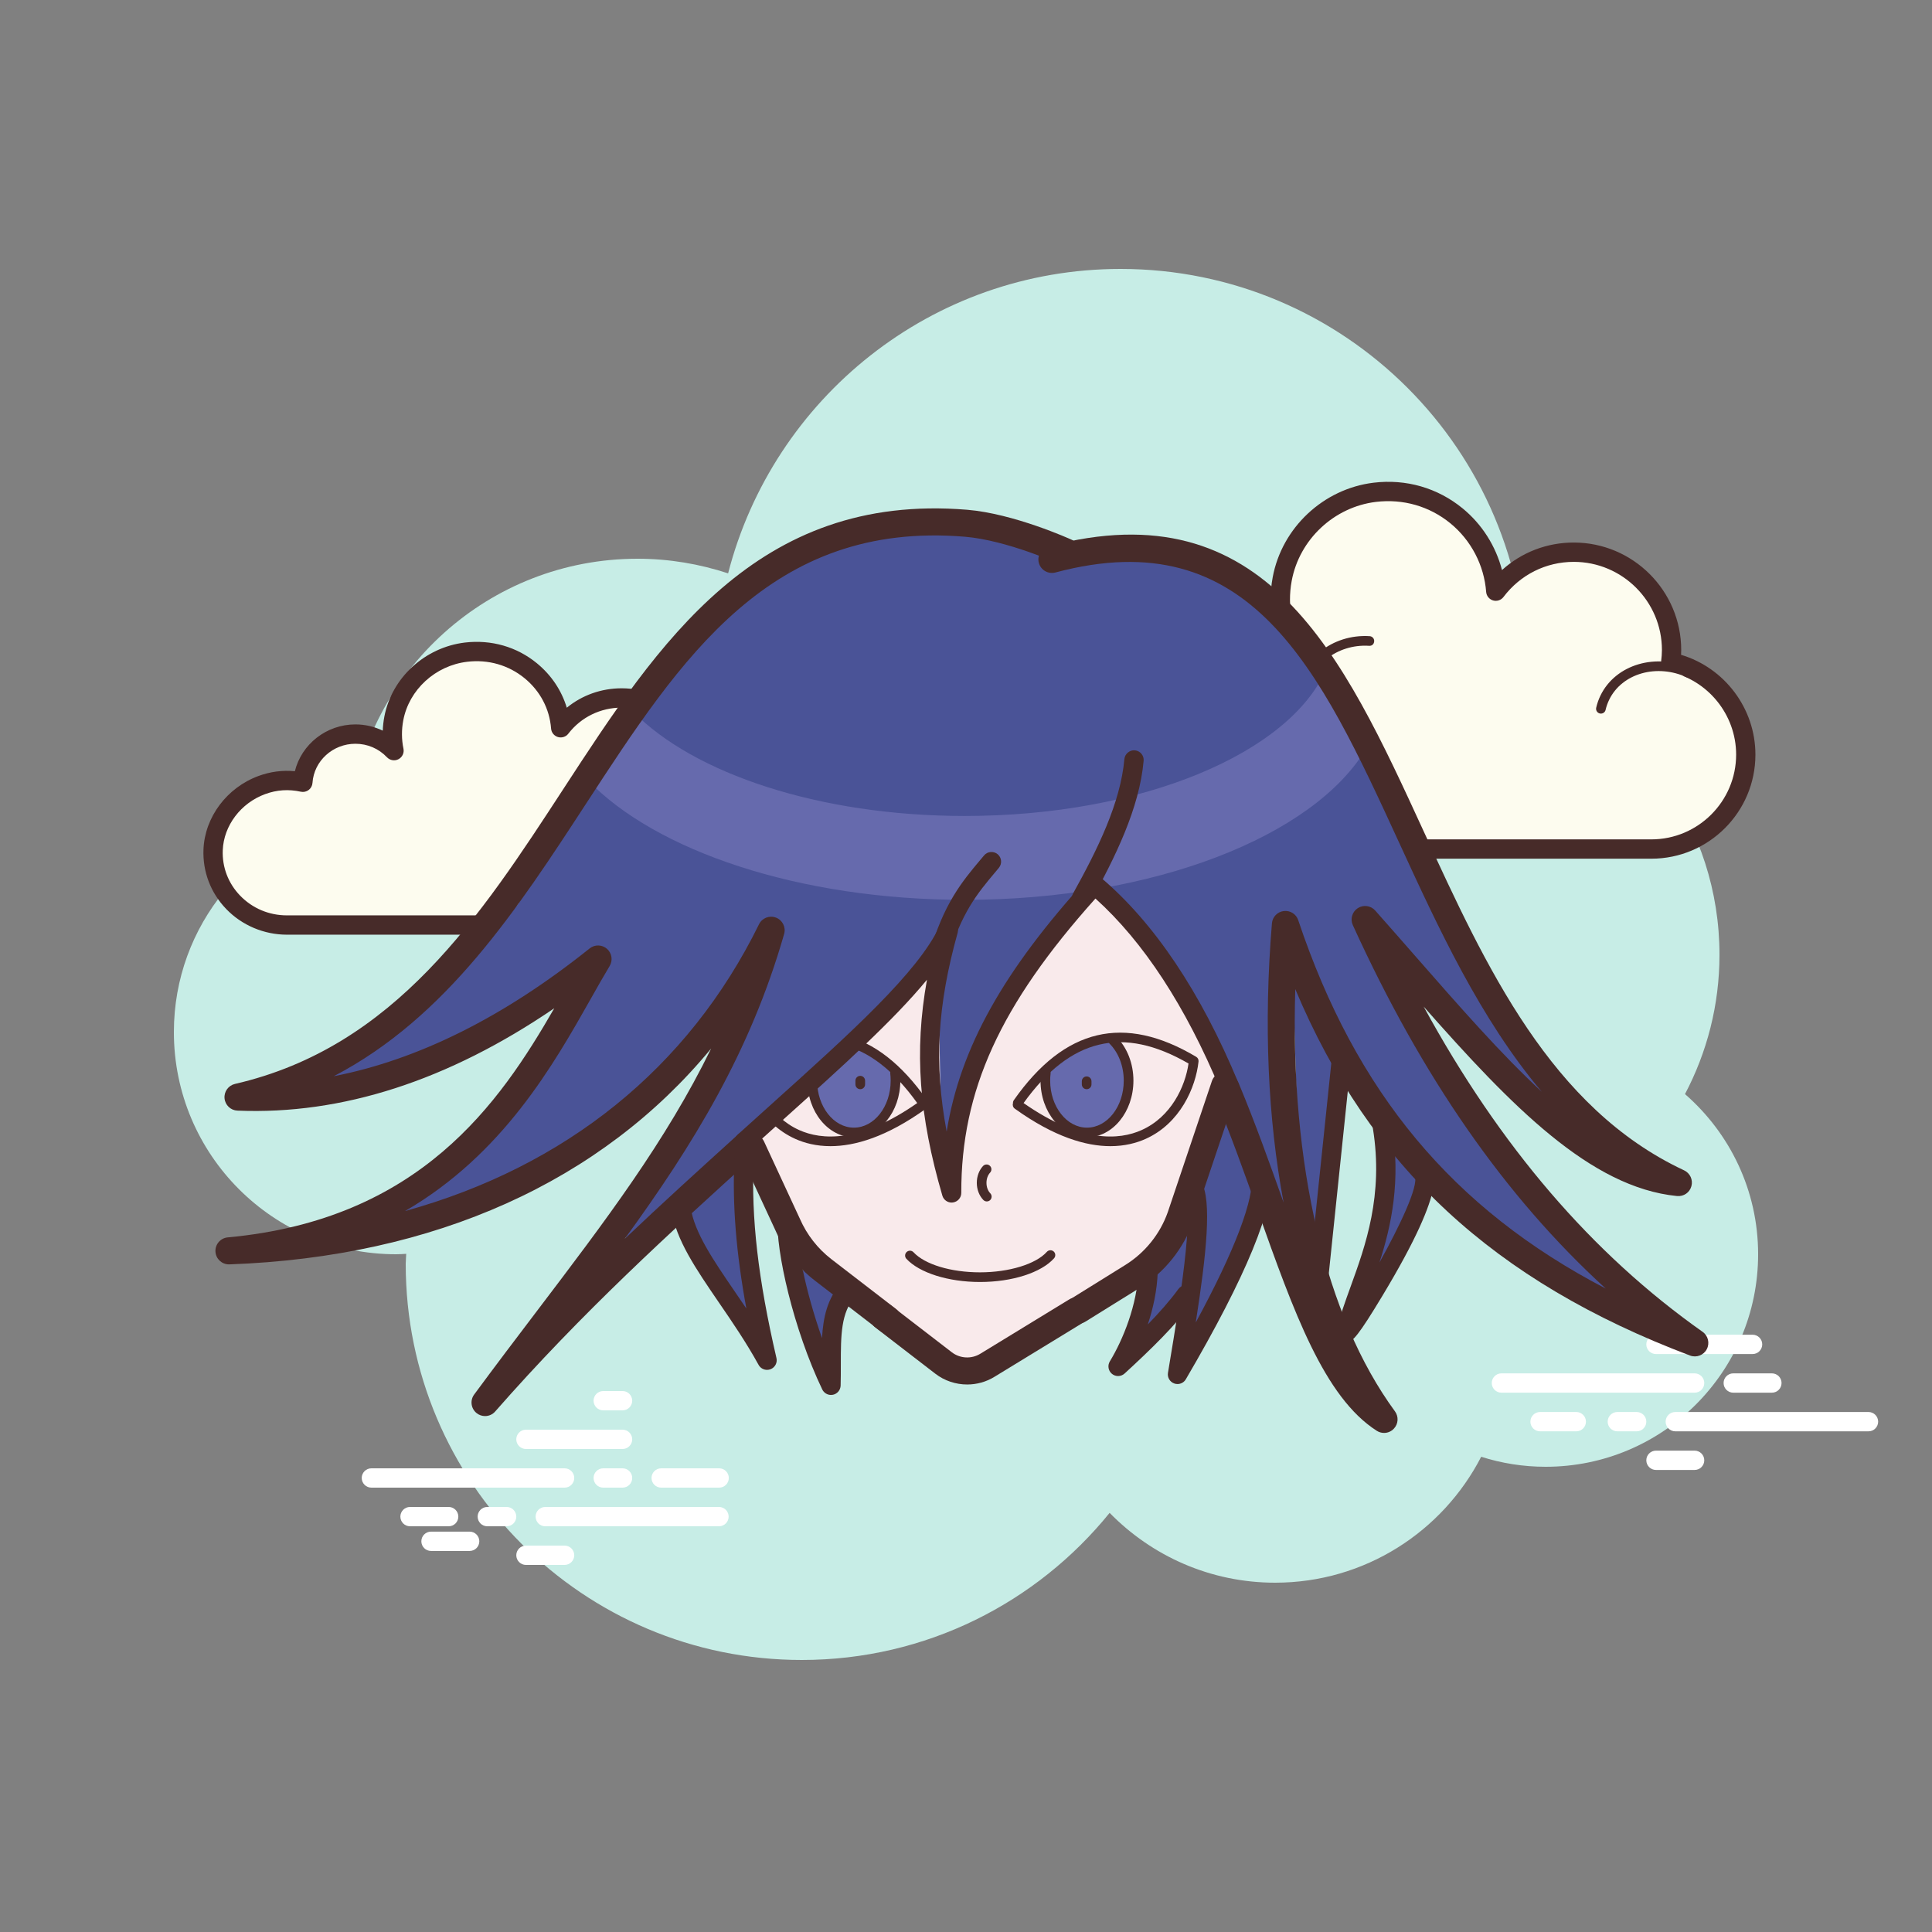 <svg xmlns="http://www.w3.org/2000/svg"  viewBox="0 0 100 100" width="100px" height="100px"><rect x="0" y="0" width="100" height="100" fill="#808080" stroke="none"/><path fill="#c7ede6" d="M87.215,56.63C88.35,54.475,89,52.025,89,49.42c0-6.621-4.159-12.257-10.001-14.478 c0-0.007,0.001-0.014,0.001-0.022c0-11.598-9.402-21-21-21c-9.784,0-17.981,6.701-20.313,15.757 C36.211,29.192,34.638,28.92,33,28.92c-7.692,0-14.023,5.793-14.89,13.252C12.906,43.273,9,47.889,9,53.42 c0,6.351,5.149,11.5,11.5,11.5c0.177,0,0.352-0.012,0.526-0.022C21.022,65.073,21,65.244,21,65.42c0,11.322,9.178,20.5,20.5,20.5 c6.437,0,12.175-2.972,15.934-7.614C59.612,80.531,62.64,81.92,66,81.92c4.65,0,8.674-2.65,10.666-6.518 c1.052,0.335,2.171,0.518,3.334,0.518c6.075,0,11-4.925,11-11C91,61.609,89.53,58.647,87.215,56.63z"/><path fill="#fdfcef" d="M73.712,43.946c0,0,11.691,0,11.762,0c2.7,0,4.888-2.189,4.888-4.889 c0-2.355-1.666-4.321-3.884-4.784c0.026-0.206,0.043-0.415,0.043-0.628c0-2.796-2.267-5.063-5.063-5.063 c-1.651,0-3.113,0.794-4.037,2.017c-0.236-3.113-3.017-5.514-6.27-5.116c-2.379,0.291-4.346,2.13-4.784,4.486 c-0.14,0.756-0.126,1.489,0.014,2.177c-0.638-0.687-1.546-1.119-2.557-1.119c-1.85,0-3.361,1.441-3.48,3.261 c-0.84-0.186-1.754-0.174-2.717,0.188c-1.84,0.691-3.15,2.423-3.227,4.387c-0.109,2.789,2.12,5.085,4.885,5.085 c0.21,0,0.948,0,1.118,0h10.151"/><path fill="#472b29" d="M85.473,44.446H72.84c-0.276,0-0.5-0.224-0.5-0.5s0.224-0.5,0.5-0.5h12.633 c2.42,0,4.389-1.969,4.389-4.389c0-2.067-1.466-3.873-3.486-4.295c-0.254-0.053-0.426-0.292-0.394-0.55 c0.022-0.186,0.039-0.375,0.039-0.567c0-2.516-2.047-4.563-4.563-4.563c-1.438,0-2.765,0.663-3.638,1.818 c-0.125,0.166-0.342,0.237-0.539,0.179c-0.2-0.059-0.342-0.235-0.358-0.442c-0.104-1.377-0.778-2.671-1.85-3.549 c-1.084-0.887-2.452-1.279-3.861-1.109c-2.165,0.265-3.955,1.943-4.353,4.081c-0.124,0.667-0.12,1.335,0.013,1.986 c0.044,0.22-0.063,0.442-0.262,0.544c-0.197,0.102-0.442,0.061-0.595-0.104c-0.574-0.619-1.353-0.959-2.19-0.959 c-1.568,0-2.878,1.227-2.98,2.793c-0.01,0.146-0.082,0.28-0.199,0.367c-0.116,0.087-0.268,0.119-0.407,0.088 c-0.844-0.186-1.64-0.131-2.434,0.167c-1.669,0.626-2.836,2.209-2.903,3.938c-0.047,1.207,0.387,2.35,1.222,3.218 c0.833,0.87,1.957,1.348,3.161,1.348h11.27c0.276,0,0.5,0.224,0.5,0.5s-0.224,0.5-0.5,0.5h-11.27 c-1.479,0-2.858-0.587-3.884-1.653s-1.559-2.469-1.501-3.951c0.084-2.126,1.511-4.069,3.552-4.836c0.8-0.3,1.628-0.4,2.468-0.298 c0.377-1.823,1.996-3.182,3.904-3.182c0.685,0,1.354,0.179,1.944,0.51c-0.001-0.386,0.035-0.773,0.107-1.159 c0.476-2.562,2.619-4.573,5.214-4.891c1.688-0.206,3.321,0.267,4.616,1.328c1.004,0.823,1.716,1.951,2.038,3.193 c1.012-0.916,2.318-1.425,3.713-1.425c3.067,0,5.563,2.496,5.563,5.563c0,0.083-0.002,0.166-0.007,0.249 c2.254,0.672,3.848,2.777,3.848,5.164C90.862,42.029,88.445,44.446,85.473,44.446z"/><path fill="#fdfcef" d="M70.879,33.177c-1.808-0.119-3.365,1.13-3.476,2.789c-0.014,0.206-0.005,0.409,0.025,0.606 c-0.349-0.394-0.865-0.661-1.458-0.7c-1.085-0.071-2.022,0.645-2.158,1.62c-0.197-0.054-0.403-0.09-0.616-0.104 c-1.582-0.104-2.944,0.989-3.042,2.441"/><path fill="#472b29" d="M60.154,40.078c-0.006,0-0.011,0-0.017,0c-0.138-0.009-0.242-0.128-0.232-0.266 c0.106-1.586,1.563-2.783,3.308-2.674c0.135,0.009,0.271,0.027,0.408,0.053c0.272-0.967,1.255-1.639,2.365-1.568 c0.426,0.028,0.824,0.161,1.163,0.382c0.001-0.019,0.002-0.037,0.004-0.055c0.12-1.794,1.8-3.146,3.742-3.022 c0.138,0.009,0.242,0.128,0.232,0.266c-0.008,0.137-0.106,0.245-0.266,0.233c-1.658-0.104-3.108,1.038-3.211,2.557 c-0.012,0.186-0.004,0.372,0.023,0.551c0.017,0.11-0.041,0.217-0.141,0.265c-0.102,0.046-0.221,0.022-0.294-0.061 c-0.317-0.358-0.786-0.583-1.287-0.616c-0.959-0.064-1.774,0.555-1.893,1.405c-0.011,0.071-0.051,0.134-0.11,0.174 s-0.135,0.052-0.203,0.033c-0.189-0.051-0.38-0.084-0.567-0.096c-1.452-0.099-2.687,0.896-2.776,2.208 C60.394,39.977,60.285,40.078,60.154,40.078z"/><path fill="#fdfcef" d="M87.453,34.846c-1.699-0.801-3.664-0.234-4.389,1.267c-0.09,0.186-0.157,0.379-0.201,0.574"/><path fill="#472b29" d="M82.863,36.936c-0.019,0-0.037-0.002-0.057-0.006c-0.134-0.031-0.218-0.166-0.187-0.3 c0.05-0.216,0.123-0.427,0.219-0.625c0.783-1.622,2.9-2.243,4.721-1.384c0.125,0.059,0.179,0.208,0.12,0.333 c-0.06,0.125-0.21,0.177-0.333,0.12c-1.575-0.743-3.394-0.226-4.057,1.149c-0.08,0.165-0.142,0.34-0.184,0.521 C83.08,36.858,82.977,36.936,82.863,36.936z"/><path fill="#fff" d="M87.713,72.085h-10c-0.276,0-0.5-0.224-0.5-0.5s0.224-0.5,0.5-0.5h10c0.276,0,0.5,0.224,0.5,0.5 S87.989,72.085,87.713,72.085z"/><path fill="#fff" d="M91.713,72.085h-2c-0.276,0-0.5-0.224-0.5-0.5s0.224-0.5,0.5-0.5h2c0.276,0,0.5,0.224,0.5,0.5 S91.989,72.085,91.713,72.085z"/><path fill="#fff" d="M96.713,74.085h-10c-0.276,0-0.5-0.224-0.5-0.5s0.224-0.5,0.5-0.5h10c0.276,0,0.5,0.224,0.5,0.5 S96.99,74.085,96.713,74.085z"/><path fill="#fff" d="M84.713,74.085h-1c-0.276,0-0.5-0.224-0.5-0.5s0.224-0.5,0.5-0.5h1c0.276,0,0.5,0.224,0.5,0.5 S84.989,74.085,84.713,74.085z"/><path fill="#fff" d="M81.588,74.085h-1.875c-0.276,0-0.5-0.224-0.5-0.5s0.224-0.5,0.5-0.5h1.875 c0.276,0,0.5,0.224,0.5,0.5S81.864,74.085,81.588,74.085z"/><path fill="#fff" d="M90.713,70.085h-5c-0.276,0-0.5-0.224-0.5-0.5s0.224-0.5,0.5-0.5h5c0.276,0,0.5,0.224,0.5,0.5 S90.99,70.085,90.713,70.085z"/><path fill="#fff" d="M87.713,76.085h-2c-0.276,0-0.5-0.224-0.5-0.5s0.224-0.5,0.5-0.5h2c0.276,0,0.5,0.224,0.5,0.5 S87.989,76.085,87.713,76.085z"/><path fill="#fdfcef" d="M31.777,47.879c1.883,0,3.517,0,3.54,0c2.11,0,3.821-1.674,3.821-3.739 c0-1.802-1.302-3.305-3.035-3.66c0.02-0.158,0.034-0.317,0.034-0.48c0-2.139-1.772-3.873-3.957-3.873 c-1.29,0-2.433,0.607-3.155,1.543c-0.185-2.381-2.358-4.218-4.9-3.913c-1.859,0.223-3.397,1.629-3.739,3.431 c-0.11,0.578-0.098,1.139,0.011,1.665c-0.498-0.525-1.208-0.856-1.998-0.856c-1.446,0-2.627,1.102-2.72,2.494 c-0.657-0.142-1.371-0.133-2.123,0.143c-1.438,0.528-2.462,1.853-2.522,3.356c-0.085,2.133,1.657,3.889,3.818,3.889 c0.164,0,0.741,0,0.874,0h7.934 M25.299,47.879h0.36"/><path fill="#472b29" d="M35.316,48.379h-3.54c-0.276,0-0.5-0.224-0.5-0.5s0.224-0.5,0.5-0.5h3.54 c1.831,0,3.321-1.453,3.321-3.239c0-1.524-1.108-2.857-2.637-3.17c-0.257-0.052-0.429-0.294-0.396-0.554 c0.018-0.137,0.03-0.275,0.03-0.416c0-1.86-1.551-3.373-3.457-3.373c-1.093,0-2.099,0.491-2.76,1.348 c-0.125,0.165-0.343,0.232-0.538,0.174c-0.198-0.059-0.34-0.234-0.355-0.44c-0.079-1.019-0.565-1.943-1.37-2.603 c-0.828-0.68-1.886-0.984-2.973-0.853c-1.646,0.197-3.006,1.442-3.307,3.028c-0.094,0.494-0.091,0.988,0.009,1.471 c0.046,0.219-0.06,0.441-0.258,0.544c-0.196,0.104-0.439,0.064-0.595-0.099c-0.428-0.451-1.008-0.7-1.635-0.7 c-1.17,0-2.146,0.891-2.221,2.027c-0.01,0.145-0.082,0.279-0.198,0.366c-0.115,0.088-0.263,0.12-0.406,0.089 c-0.639-0.139-1.241-0.097-1.847,0.124c-1.262,0.464-2.144,1.632-2.193,2.906c-0.035,0.875,0.282,1.708,0.895,2.345 c0.637,0.661,1.497,1.025,2.425,1.025h9.863c0.276,0,0.043,0.224,0.043,0.5s-0.224,0.5-0.5,0.5H14.85 c-1.185,0-2.331-0.485-3.144-1.332c-0.803-0.835-1.219-1.928-1.174-3.078c0.066-1.674,1.212-3.203,2.849-3.805 c0.612-0.225,1.245-0.307,1.881-0.245c0.345-1.396,1.629-2.424,3.136-2.424c0.493,0,0.977,0.113,1.413,0.323 c0.01-0.242,0.037-0.484,0.083-0.726c0.381-2.009,2.096-3.585,4.17-3.834c1.364-0.16,2.686,0.218,3.727,1.073 c0.747,0.613,1.278,1.409,1.546,2.301c0.791-0.648,1.785-1.006,2.843-1.006c2.458,0,4.457,1.961,4.457,4.373 c0,0.034-0.001,0.068-0.002,0.103c1.765,0.555,3.004,2.188,3.004,4.038C39.638,46.477,37.699,48.379,35.316,48.379z M25.658,48.379h-0.359c-0.276,0-0.5-0.224-0.5-0.5s0.224-0.5,0.5-0.5h0.359c0.276,0,0.5,0.224,0.5,0.5 S25.935,48.379,25.658,48.379z"/><path fill="#472b29" d="M33.609,42.576c-0.018,0-0.036-0.002-0.055-0.006c-0.135-0.03-0.22-0.164-0.189-0.299 c0.038-0.167,0.095-0.329,0.17-0.479c0.604-1.223,2.273-1.673,3.721-1.006c0.126,0.058,0.181,0.207,0.122,0.332 c-0.057,0.125-0.209,0.179-0.331,0.122c-1.204-0.556-2.579-0.21-3.063,0.774c-0.058,0.115-0.102,0.238-0.13,0.367 C33.827,42.497,33.724,42.576,33.609,42.576z"/><path fill="#472b29" d="M28.45,48.379h-1.107c-0.276,0-0.5-0.224-0.5-0.5s0.224-0.5,0.5-0.5h1.107 c0.276,0,0.5,0.224,0.5,0.5S28.727,48.379,28.45,48.379z"/><path fill="#fff" d="M29.223,77h-10c-0.276,0-0.5-0.224-0.5-0.5s0.224-0.5,0.5-0.5h10c0.276,0,0.5,0.224,0.5,0.5 S29.5,77,29.223,77z M32.223,77h-1c-0.276,0-0.5-0.224-0.5-0.5s0.224-0.5,0.5-0.5h1c0.276,0,0.5,0.224,0.5,0.5S32.5,77,32.223,77z M37.214,79h-8.991c-0.276,0-0.5-0.224-0.5-0.5s0.224-0.5,0.5-0.5h8.991c0.276,0,0.5,0.224,0.5,0.5S37.49,79,37.214,79z M26.223,79h-1c-0.276,0-0.5-0.224-0.5-0.5s0.224-0.5,0.5-0.5h1c0.276,0,0.5,0.224,0.5,0.5S26.5,79,26.223,79z M23.223,79h-2 c-0.276,0-0.5-0.224-0.5-0.5s0.224-0.5,0.5-0.5h2c0.276,0,0.5,0.224,0.5,0.5S23.5,79,23.223,79z M29.223,81h-2 c-0.276,0-0.5-0.224-0.5-0.5s0.224-0.5,0.5-0.5h2c0.276,0,0.5,0.224,0.5,0.5S29.499,81,29.223,81z M32.223,72 c-0.177,0-0.823,0-1,0c-0.276,0-0.5,0.224-0.5,0.5s0.224,0.5,0.5,0.5c0.177,0,0.823,0,1,0c0.276,0,0.5-0.224,0.5-0.5 S32.499,72,32.223,72z M32.223,74c-0.177,0-4.823,0-5,0c-0.276,0-0.5,0.224-0.5,0.5s0.224,0.5,0.5,0.5c0.177,0,4.823,0,5,0 c0.276,0,0.5-0.224,0.5-0.5S32.499,74,32.223,74z M37.223,76c-0.177,0-2.823,0-3,0c-0.276,0-0.5,0.224-0.5,0.5s0.224,0.5,0.5,0.5 c0.177,0,2.823,0,3,0c0.276,0,0.5-0.224,0.5-0.5S37.499,76,37.223,76z"/><path fill="#fff" d="M24.309,80.277h-2c-0.276,0-0.5-0.224-0.5-0.5s0.224-0.5,0.5-0.5h2c0.276,0,0.5,0.224,0.5,0.5 S24.586,80.277,24.309,80.277z"/><polygon fill="#4a5397" points="72.043,59.489 71.149,65.936 74.064,60.66"/><polygon fill="#4a5397" points="66.915,50.383 67.33,64.202 68.383,65.351 69.277,53.734"/><polygon fill="#4a5397" points="63.277,57.181 59.543,65.702 58.33,70.106 61.617,67.426 61.553,69.947 65.479,61.745"/><polygon fill="#4a5397" points="41.234,65.681 42.553,69.915 43.489,66.17"/><polygon fill="#4a5397" points="35.553,62.808 38.959,69.064 38.264,60.468"/><polyline fill="#f9eaeb" points="55.968,67.66 60.234,64.574 63.851,54.66 56.277,45.128 44.872,48.319 38.617,58.149 42.574,65.426 46.273,68.052 50,70.617 55.968,67.66"/><path fill="#666aad" d="M42.992,53.713c-0.573,0.482-0.95,1.298-0.95,2.223c0,1.481,0.964,2.681,2.154,2.681 c1.19,0,2.154-1.2,2.154-2.681c0-0.137-0.008-0.272-0.024-0.404l-1.454-1.16L42.992,53.713z"/><path fill="#666aad" d="M57.529,53.713c0.573,0.482,0.95,1.298,0.95,2.223c0,1.481-0.964,2.681-2.154,2.681 s-2.154-1.2-2.154-2.681c0-0.137,0.008-0.272,0.024-0.404l1.454-1.16L57.529,53.713z"/><path fill="#472b29" d="M42.984,59.325c-0.736,0-1.341-0.161-1.817-0.375c-1.795-0.802-2.601-2.661-2.746-4.009 c-0.01-0.097,0.037-0.191,0.121-0.242c3.729-2.222,6.818-1.49,9.438,2.241c0.035,0.05,0.05,0.108,0.045,0.164 c0.032,0.1-0.002,0.213-0.093,0.278C45.881,58.858,44.24,59.325,42.984,59.325z M38.938,55.047c0.174,1.199,0.9,2.762,2.433,3.447 c1.146,0.513,3.132,0.679,6.105-1.4C45.059,53.735,42.341,53.083,38.938,55.047z"/><path fill="#472b29" d="M44.197,58.867c-1.326,0-2.404-1.315-2.404-2.931c0-0.965,0.389-1.868,1.038-2.414 c0.105-0.09,0.262-0.075,0.353,0.031c0.089,0.105,0.075,0.263-0.03,0.352c-0.539,0.452-0.86,1.211-0.86,2.031 c0,1.34,0.854,2.431,1.904,2.431s1.903-1.091,1.903-2.431c0-0.127-0.007-0.252-0.021-0.375c-0.017-0.137,0.081-0.261,0.219-0.277 c0.136-0.021,0.262,0.081,0.277,0.219c0.017,0.141,0.025,0.286,0.025,0.433C46.601,57.552,45.522,58.867,44.197,58.867z"/><path fill="#4a5397" d="M54.553,28.362l-5.989-1.277l-4.5,0.415l-4,2.138l-4.255,3.383l-5.064,7.34l-3.957,6.468 l-4.043,3.915l-8.617,5.617l5.511-1.021c4.138-1.194,8.065-3.217,11.83-5.872l-3.106,4.936L25,59.255l-6.34,4.723 c7.294-1.858,15.17-5.516,19.404-11.532l-5.915,12.085l12.681-11.66l3.723-3.638l0.17,10.319c1.734-5.113,4.315-9.8,7.574-13.489 c4.473,2.912,7.622,9.706,10.266,17.229l0.096-15.101c2.37,5.699,4.42,9.498,7.66,12.574l10.319,7.745L72.66,52.33l-0.851-4.309 c2.953,3.762,5.922,7.071,8.926,9.447l-7.138-11.574l-2.979-7.83c-1.885-3.462-3.936-6.83-6.936-8.192l-1.915-0.83L54.553,28.362z"/><path fill="#666aad" d="M68.657,34.597c-1.844,4.363-9.522,7.637-18.721,7.637c-7.534,0-14.033-2.2-17.159-5.391 l-2.368,3.524c3.519,3.675,10.94,6.208,19.527,6.208c9.785,0,18.054-3.289,20.763-7.809L68.657,34.597z"/><path fill="#472b29" d="M45.945,69.003c-0.148,0-0.299-0.047-0.426-0.146l-3.344-2.576 c-0.892-0.688-1.601-1.595-2.051-2.625l-1.845-3.979c-0.163-0.351-0.011-0.767,0.34-0.93c0.352-0.162,0.768-0.01,0.93,0.341 l1.852,3.994c0.362,0.829,0.924,1.547,1.629,2.091l3.343,2.575c0.307,0.236,0.363,0.676,0.128,0.982 C46.363,68.909,46.155,69.003,45.945,69.003z"/><path fill="#472b29" d="M55.818,68.509c-0.234,0-0.463-0.117-0.596-0.331c-0.204-0.328-0.104-0.76,0.226-0.964l2.799-1.74 c1.018-0.633,1.799-1.604,2.198-2.735l2.28-6.776c0.122-0.367,0.52-0.563,0.887-0.44c0.366,0.124,0.563,0.521,0.439,0.887 l-2.283,6.787c-0.509,1.439-1.495,2.667-2.783,3.468l-2.799,1.74C56.072,68.475,55.944,68.509,55.818,68.509z"/><path fill="#472b29" d="M25.106,73.296c-0.154,0-0.31-0.051-0.438-0.155c-0.293-0.235-0.348-0.659-0.125-0.961 c1.12-1.52,2.215-2.961,3.273-4.355c3.498-4.606,6.657-8.767,8.992-13.554c-5.667,6.877-14.295,10.789-24.933,11.173 c-0.009,0-0.018,0-0.025,0c-0.368,0-0.675-0.286-0.698-0.655c-0.024-0.378,0.257-0.707,0.634-0.742 c9.947-0.917,14.066-6.935,16.903-11.859c-5.49,3.742-10.986,5.522-16.399,5.298c-0.35-0.014-0.636-0.286-0.668-0.635 s0.199-0.668,0.54-0.747c8.29-1.907,12.715-8.697,16.995-15.263c4.92-7.549,9.985-15.352,20.9-14.456 c2.424,0.2,5.313,1.506,5.435,1.562c0.352,0.161,0.507,0.575,0.347,0.927c-0.16,0.351-0.576,0.506-0.927,0.347 c-0.027-0.013-2.792-1.261-4.97-1.44c-10.07-0.831-14.7,6.288-19.612,13.825c-3.551,5.447-7.198,11.043-13.055,14.099 c4.372-0.853,8.809-3.065,13.244-6.614c0.265-0.212,0.644-0.203,0.898,0.02s0.313,0.596,0.14,0.887 c-0.313,0.52-0.633,1.087-0.972,1.688c-1.938,3.431-4.55,8.052-9.62,10.999c8.307-2.301,14.662-7.396,18.321-14.844 c0.159-0.326,0.54-0.475,0.88-0.345c0.338,0.13,0.521,0.498,0.421,0.846c-1.754,6.121-4.707,10.904-8.249,15.779 c1.954-1.857,3.893-3.613,5.802-5.344l0.092-0.083c0.285-0.26,0.729-0.239,0.988,0.048c0.26,0.287,0.238,0.729-0.049,0.989 l-0.091,0.083c-4.39,3.978-8.93,8.091-13.448,13.243C25.495,73.215,25.301,73.296,25.106,73.296z"/><path fill="#472b29" d="M49.256,62.245c-0.22,0-0.417-0.145-0.48-0.36c-1.203-4.129-1.464-7.464-0.796-11.175 c-1.724,2.099-4.401,4.507-7.369,7.176l-1.753,1.581c-0.203,0.185-0.521,0.17-0.706-0.035c-0.186-0.205-0.17-0.521,0.034-0.707 l1.756-1.583c4.064-3.655,7.574-6.813,8.69-9.205c0.11-0.235,0.381-0.348,0.627-0.257c0.244,0.09,0.378,0.353,0.308,0.603 c-1.04,3.727-1.234,6.754-0.568,10.289c0.7-4.353,2.957-8.345,7.292-13.101c0.18-0.198,0.487-0.218,0.692-0.044 c2.764,2.343,5.155,5.909,7.107,10.599c0.105,0.255-0.015,0.547-0.27,0.653c-0.256,0.106-0.547-0.013-0.654-0.27 c-1.803-4.332-3.977-7.66-6.466-9.901c-4.938,5.51-6.956,9.952-6.944,15.235c0.001,0.249-0.183,0.46-0.429,0.496 C49.303,62.243,49.279,62.245,49.256,62.245z"/><path fill="#472b29" d="M71.639,74.168c-0.13,0-0.261-0.036-0.377-0.11c-2.727-1.743-4.304-6.178-6.131-11.314 c-0.711-1.997-1.445-4.061-2.293-6.098c-0.148-0.357,0.021-0.767,0.378-0.916c0.355-0.146,0.767,0.02,0.915,0.377 c0.857,2.061,1.595,4.132,2.308,6.137c-0.816-4.333-1.036-9.241-0.604-14.452c0.027-0.331,0.283-0.597,0.613-0.637 c0.34-0.038,0.643,0.158,0.748,0.473c2.979,8.894,7.977,14.936,15.916,19.068c-5.198-4.741-9.507-10.942-13.09-18.812 c-0.144-0.315-0.035-0.688,0.255-0.877c0.289-0.188,0.676-0.137,0.905,0.123c0.701,0.79,1.387,1.573,2.058,2.34 c2.308,2.636,4.468,5.105,6.563,7.041c-3.189-3.771-5.372-8.519-7.385-12.897c-4.116-8.953-7.674-16.681-17.79-13.982 c-0.375,0.098-0.758-0.123-0.857-0.496c-0.1-0.374,0.123-0.757,0.496-0.857c11.267-3.002,15.226,5.62,19.423,14.75 c3.237,7.041,6.585,14.321,13.479,17.548c0.309,0.145,0.469,0.491,0.378,0.819c-0.09,0.329-0.392,0.543-0.744,0.511 c-4.483-0.445-8.56-4.646-13.115-9.807c3.963,7.26,8.717,12.796,14.439,16.836c0.288,0.203,0.38,0.589,0.215,0.9 c-0.165,0.313-0.534,0.451-0.866,0.327c-10.147-3.839-16.563-9.757-20.433-18.966c-0.273,9.093,1.558,16.937,5.16,21.855 c0.199,0.272,0.177,0.647-0.054,0.893C72.013,74.093,71.826,74.168,71.639,74.168z"/><path fill="#472b29" d="M57.473,59.325c-1.256,0-2.896-0.467-4.948-1.941c-0.091-0.065-0.125-0.178-0.093-0.278 c-0.005-0.056,0.01-0.114,0.045-0.164c2.62-3.73,5.71-4.463,9.438-2.241c0.084,0.05,0.131,0.145,0.121,0.242 c-0.146,1.348-0.951,3.207-2.745,4.009C58.814,59.164,58.21,59.325,57.473,59.325z M52.98,57.094 c2.975,2.079,4.958,1.915,6.106,1.4c1.532-0.685,2.258-2.248,2.432-3.447C58.119,53.082,55.399,53.734,52.98,57.094z"/><g><path fill="#472b29" d="M56.261,58.867c-1.326,0-2.404-1.315-2.404-2.931c0-0.148,0.009-0.293,0.026-0.435 c0.017-0.137,0.129-0.242,0.279-0.217c0.137,0.017,0.234,0.142,0.217,0.279c-0.016,0.122-0.022,0.246-0.022,0.373 c0,1.34,0.854,2.431,1.904,2.431s1.904-1.091,1.904-2.431c0-0.753-0.269-1.453-0.736-1.918c-0.099-0.097-0.099-0.255-0.002-0.354 c0.097-0.098,0.257-0.099,0.354-0.001c0.563,0.559,0.885,1.387,0.885,2.272C58.665,57.552,57.587,58.867,56.261,58.867z"/></g><g><path fill="#472b29" d="M50.724,66.356c-1.637,0-3.132-0.471-3.809-1.2c-0.094-0.101-0.088-0.259,0.014-0.353 c0.103-0.095,0.259-0.088,0.354,0.013c0.586,0.632,1.938,1.04,3.441,1.04c1.503,0,2.894-0.426,3.46-1.06 c0.094-0.104,0.252-0.11,0.354-0.02c0.103,0.092,0.111,0.25,0.02,0.353C53.891,65.875,52.386,66.356,50.724,66.356z"/></g><g><path fill="#472b29" d="M60.947,71.638c-0.057,0-0.114-0.01-0.17-0.03c-0.227-0.082-0.362-0.313-0.323-0.551l0.112-0.682 c0.42-2.524,1.293-7.776,0.749-8.695c-0.142-0.238-0.063-0.544,0.175-0.685c0.237-0.14,0.545-0.063,0.685,0.175 c0.567,0.957,0.266,3.771-0.283,7.281c2.026-3.735,3.046-6.417,2.898-7.67c-0.031-0.274,0.165-0.522,0.438-0.555 c0.281-0.038,0.522,0.164,0.556,0.438c0.208,1.774-1.274,5.383-4.405,10.726C61.287,71.548,61.12,71.638,60.947,71.638z"/></g><g><path fill="#472b29" d="M39.702,70.904c-0.178,0-0.348-0.095-0.438-0.259c-0.64-1.161-1.355-2.207-2.048-3.218 c-1.194-1.745-2.226-3.252-2.456-4.778c-0.041-0.273,0.146-0.528,0.42-0.569c0.261-0.035,0.528,0.147,0.568,0.42 c0.196,1.299,1.168,2.719,2.293,4.363c0.196,0.285,0.394,0.574,0.59,0.867c-0.532-2.904-0.727-5.362-0.62-7.731 c0.012-0.275,0.208-0.51,0.521-0.477c0.275,0.012,0.489,0.246,0.477,0.522c-0.133,2.995,0.23,6.155,1.18,10.248 c0.057,0.243-0.075,0.491-0.309,0.58C39.822,70.894,39.762,70.904,39.702,70.904z"/></g><g><path fill="#472b29" d="M43.011,72.202c-0.189,0-0.366-0.108-0.451-0.284c-1.491-3.111-2.416-7.185-2.313-8.895 c0.017-0.275,0.23-0.49,0.529-0.469c0.275,0.017,0.485,0.253,0.469,0.529c-0.072,1.202,0.444,3.752,1.302,6.175 c0.062-1.065,0.271-2.044,0.987-2.837c0.186-0.204,0.501-0.221,0.706-0.036s0.222,0.501,0.036,0.706 c-0.755,0.837-0.755,2.026-0.755,3.531c0,0.355,0,0.721-0.01,1.095c-0.007,0.23-0.17,0.427-0.396,0.475 C43.08,72.199,43.045,72.202,43.011,72.202z"/></g><g><path fill="#472b29" d="M57.872,71.224c-0.112,0-0.225-0.038-0.317-0.113c-0.192-0.158-0.239-0.434-0.11-0.646 c0.678-1.115,1.422-2.93,1.48-4.683c0.01-0.275,0.198-0.506,0.517-0.483c0.276,0.009,0.492,0.24,0.483,0.516 c-0.033,0.993-0.247,1.932-0.515,2.738c0.594-0.609,1.14-1.225,1.583-1.833c0.165-0.223,0.478-0.27,0.699-0.109 c0.223,0.163,0.271,0.476,0.109,0.699c-0.942,1.29-2.283,2.581-3.592,3.783C58.115,71.179,57.993,71.224,57.872,71.224z"/></g><g><path fill="#472b29" d="M69.725,69.474c-0.076,0-0.148-0.029-0.231-0.063c-0.229-0.093-0.356-0.372-0.299-0.612 c0.167-0.698,0.433-1.43,0.713-2.204c0.764-2.106,1.714-4.728,1.152-8.195c-0.045-0.272,0.141-0.529,0.413-0.574 c0.27-0.042,0.53,0.14,0.573,0.414c0.468,2.882-0.025,5.185-0.645,7.105c1.045-1.878,2.039-3.961,1.828-4.471 c-0.212-0.177-0.223-0.472-0.045-0.684c0.177-0.211,0.51-0.219,0.721-0.042c0.332,0.277,1.212,1.013-2.362,6.94 C70.342,69.08,70.003,69.474,69.725,69.474z"/></g><g><path fill="#472b29" d="M68.235,66.819c-0.018,0-0.035-0.001-0.053-0.003c-0.274-0.028-0.475-0.274-0.445-0.549 l1.213-11.639c0.028-0.275,0.279-0.474,0.549-0.445c0.274,0.028,0.475,0.274,0.445,0.549l-1.213,11.639 C68.705,66.628,68.488,66.819,68.235,66.819z"/></g><g><path fill="#472b29" d="M56.245,56.377c-0.138,0-0.25-0.112-0.25-0.25v-0.161c0-0.138,0.112-0.25,0.25-0.25 s0.25,0.112,0.25,0.25v0.161C56.495,56.266,56.383,56.377,56.245,56.377z"/></g><g><path fill="#472b29" d="M44.527,56.377c-0.138,0-0.25-0.112-0.25-0.25v-0.191c0-0.138,0.112-0.25,0.25-0.25 s0.25,0.112,0.25,0.25v0.191C44.777,56.266,44.665,56.377,44.527,56.377z"/></g><g><path fill="#472b29" d="M51.076,62.186c-0.065,0-0.131-0.026-0.18-0.077c-0.214-0.222-0.337-0.545-0.337-0.885 c0-0.333,0.117-0.65,0.322-0.871c0.096-0.101,0.253-0.107,0.354-0.013c0.102,0.094,0.107,0.252,0.014,0.353 c-0.12,0.13-0.189,0.323-0.189,0.531c0,0.212,0.071,0.409,0.196,0.539c0.096,0.1,0.093,0.258-0.006,0.354 C51.201,62.162,51.139,62.186,51.076,62.186z"/></g><g><path fill="#472b29" d="M50.062,71.661c-0.586,0-1.17-0.188-1.651-0.559l-3.113-2.398c-0.307-0.236-0.363-0.675-0.128-0.982 c0.234-0.306,0.675-0.365,0.981-0.127l3.114,2.398c0.427,0.329,1.022,0.358,1.48,0.074l4.587-2.802 c0.332-0.203,0.762-0.098,0.963,0.232c0.201,0.33,0.098,0.761-0.232,0.962l-4.583,2.8C51.046,71.528,50.554,71.661,50.062,71.661z"/></g><g><path fill="#472b29" d="M55.979,46.989c-0.083,0-0.166-0.02-0.242-0.063c-0.242-0.134-0.329-0.438-0.195-0.68 c1.261-2.271,2.455-4.685,2.656-6.955c0.024-0.276,0.282-0.481,0.542-0.454c0.275,0.024,0.479,0.267,0.454,0.542 c-0.218,2.455-1.464,4.984-2.777,7.352C56.324,46.896,56.154,46.989,55.979,46.989z"/></g><g><path fill="#472b29" d="M48.596,49.989c-0.044,0-0.088-0.006-0.133-0.018c-0.266-0.073-0.423-0.348-0.35-0.614 c0.704-2.561,1.723-3.772,2.621-4.841l0.2-0.238c0.177-0.213,0.492-0.239,0.704-0.064c0.212,0.177,0.24,0.492,0.063,0.705 L51.5,45.16c-0.873,1.039-1.776,2.112-2.422,4.462C49.017,49.844,48.815,49.989,48.596,49.989z"/></g></svg>